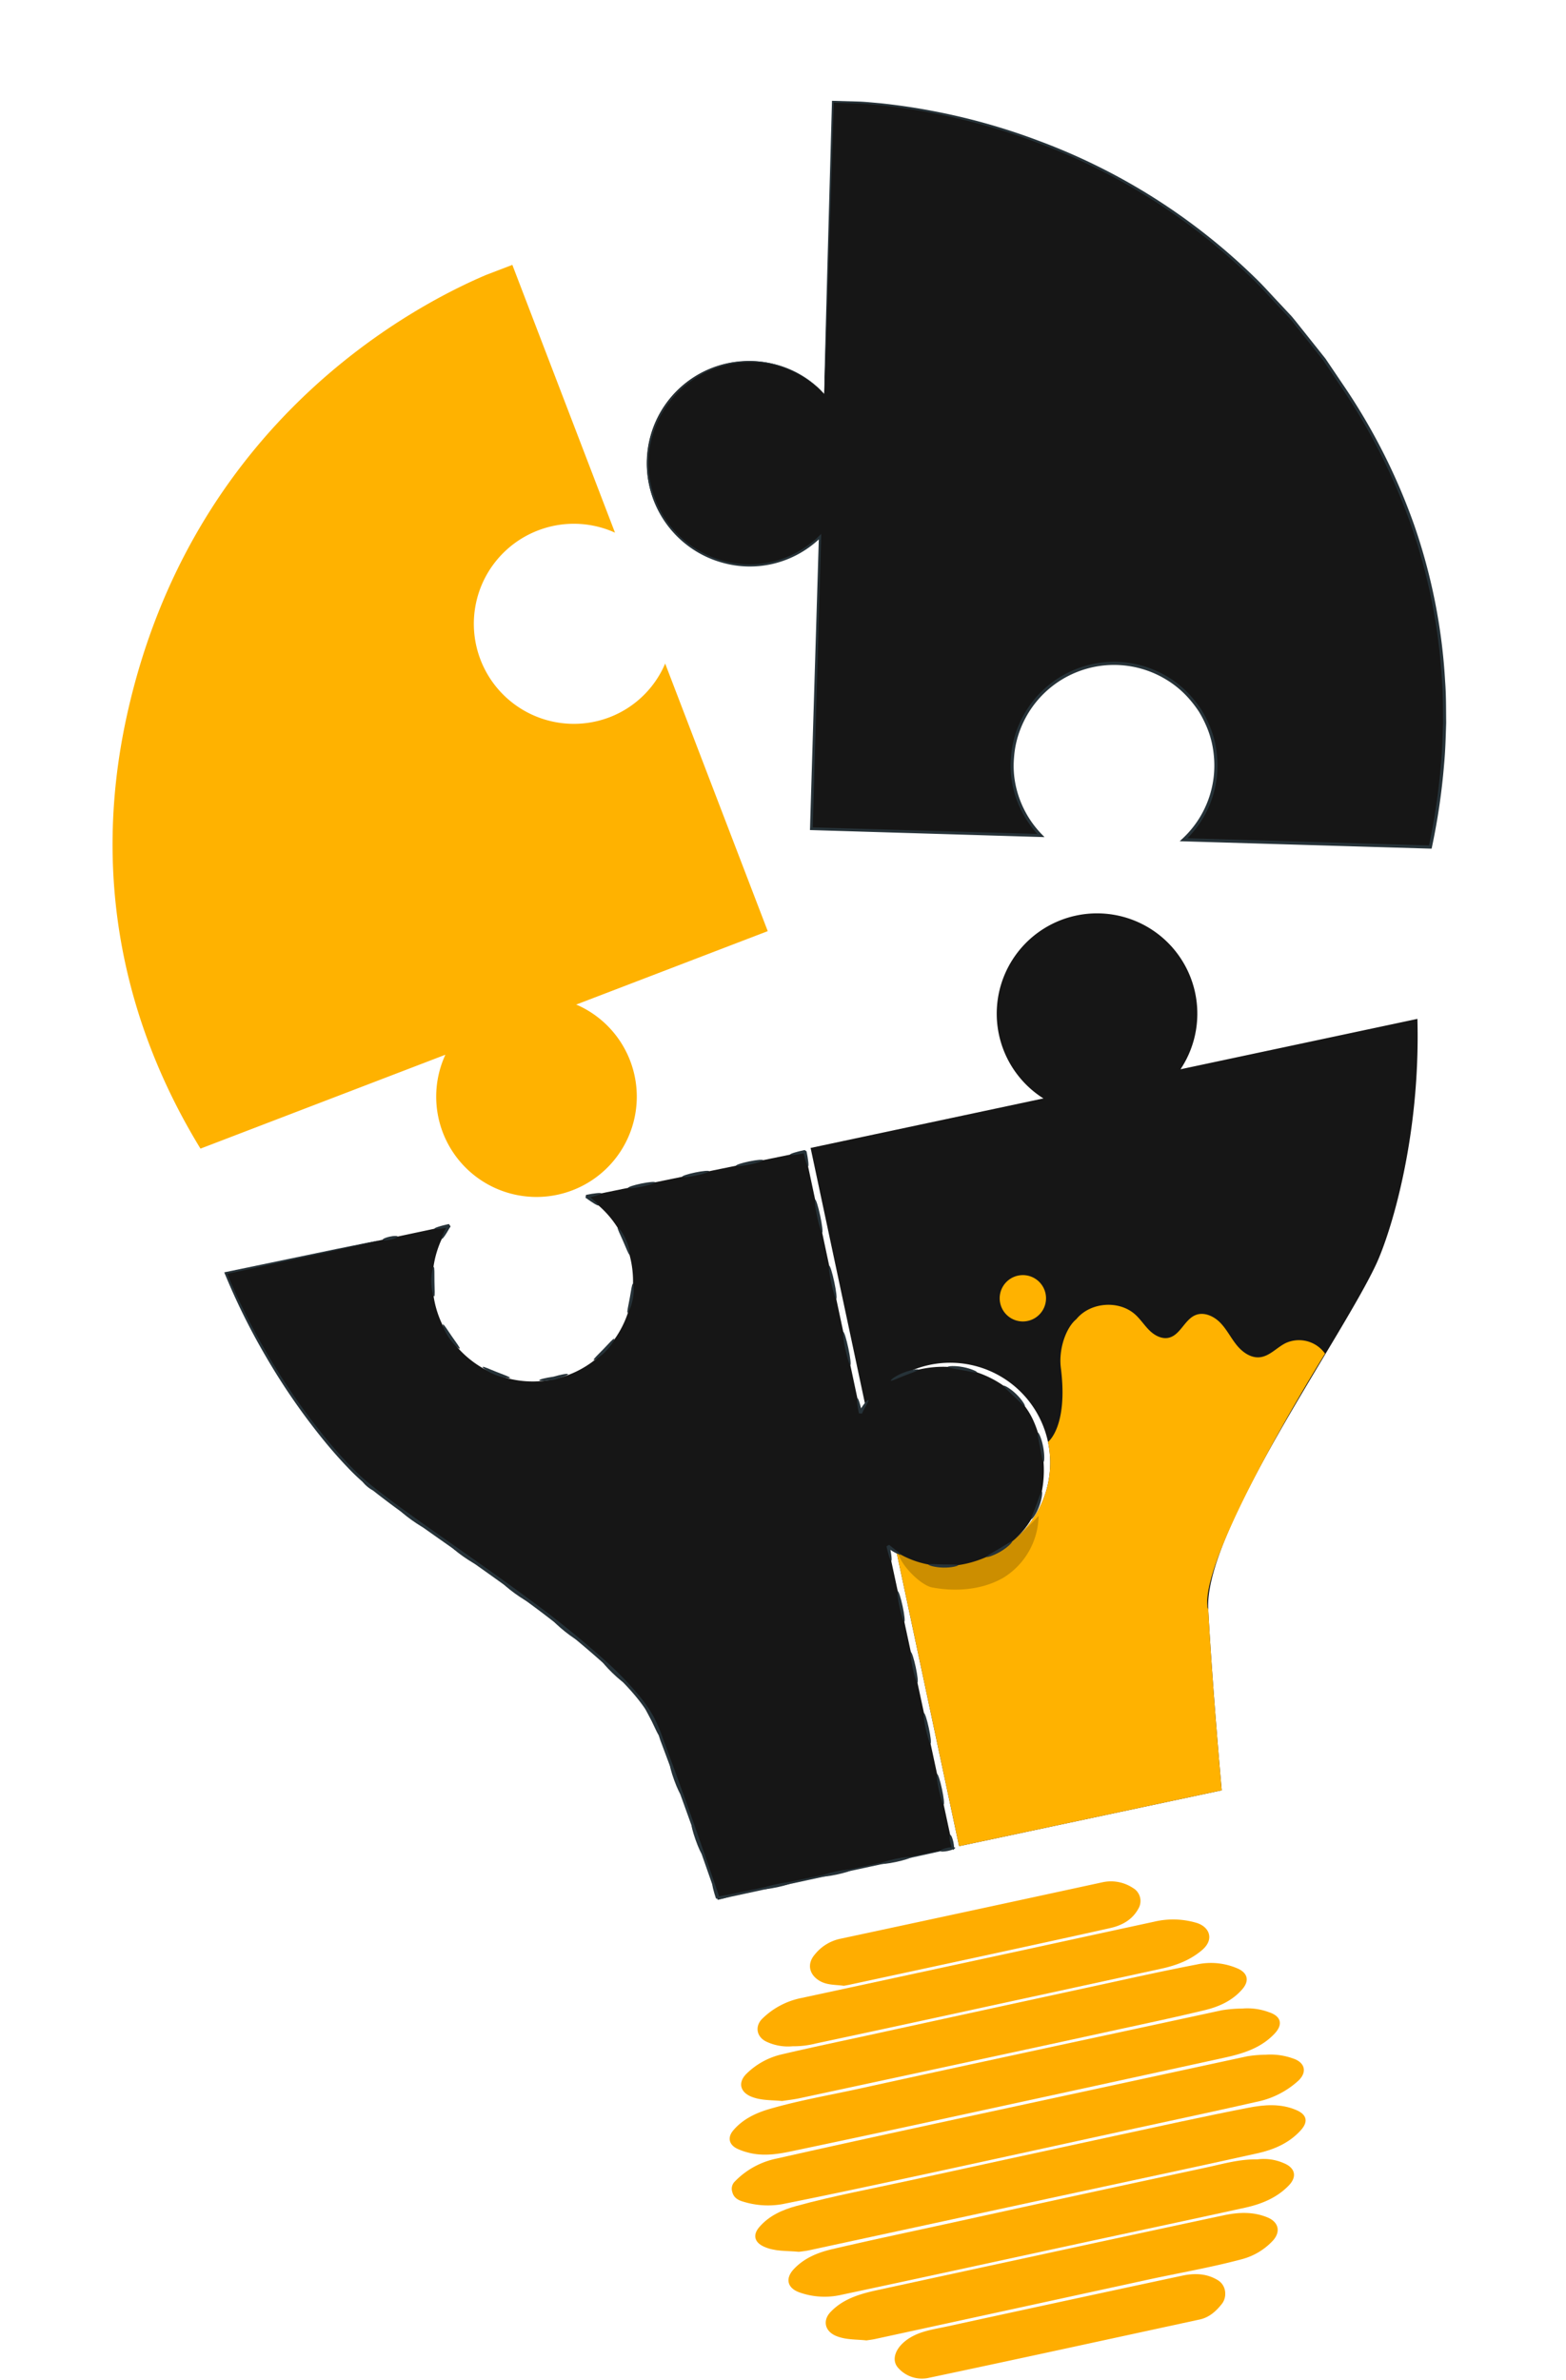 <svg xmlns="http://www.w3.org/2000/svg" width="497.125" height="755.473" viewBox="0 0 497.125 755.473">
  <g id="footer-bulb" transform="matrix(0.978, -0.208, 0.208, 0.978, -285.87, 38.627)">
    <g id="Chatacrer_4" data-name="Chatacrer 4" transform="translate(457.264 107.937)">
      <g id="Group_1059" data-name="Group 1059">
        <g id="Group_1058" data-name="Group 1058">
          <path id="Path_1474" data-name="Path 1474" d="M423.068,197.587a32.457,32.457,0,1,0-10.714,45.005l.4-.275L390.782,332.43,461.606,349.7l-.275-.4a32.031,32.031,0,0,1-3.81-24.259,32.364,32.364,0,1,1,48.816,34.973l-.688.425L581.784,379c16.468-36.676,26-85.974,5.808-142.242C555,145.949,479.961,117.514,454.287,110.27l-8.812-2.15-21.982,90.155Z" transform="translate(-363.124 -107.766)" fill="#161616"/>
          <g id="Group_1057" data-name="Group 1057">
            <path id="Path_1475" data-name="Path 1475" d="M423.2,197.758s.085.11.443.677l-.039.006c.769-3.579,8.605-36.106,21.719-90.219l.07-.284.284.07,7.258,1.759c2.467.568,4.924,1.406,7.437,2.158,4.986,1.643,10.092,3.49,15.242,5.665a200.088,200.088,0,0,1,31.422,16.468,195.8,195.8,0,0,1,58.107,56.829c2.069,3.047,3.87,6.306,5.842,9.492q1.45,2.407,2.915,4.833c.893,1.663,1.707,3.377,2.569,5.075l5.141,10.3,4.383,10.836a193.165,193.165,0,0,1,12.182,46.728,182.954,182.954,0,0,1-.739,50.672c-.572,4.292-1.535,8.537-2.393,12.822-1.048,4.244-2.063,8.516-3.381,12.727a208.059,208.059,0,0,1-9.287,25.005l-.17.379-.406-.1c-16.969-4.135-34.935-8.514-53.135-12.953q-11.568-2.819-23-5.609l-1.189-.29,1.044-.626a31.664,31.664,0,0,0,15.244-24.04,30.1,30.1,0,0,0-.479-9.668,35.306,35.306,0,0,0-1.3-4.657,36.149,36.149,0,0,0-2.044-4.363,30.712,30.712,0,0,0-5.827-7.578,31.861,31.861,0,0,0-48.806,5.767,30.385,30.385,0,0,0-3.758,8.245,29.5,29.5,0,0,0-1.318,8.883,31.779,31.779,0,0,0,4.9,16.835l.632,1-1.131-.276q-37.154-9.077-70.817-17.3l-.422-.1.1-.423c8.06-32.947,15.433-63.083,22.042-90.1l.559.385a32.542,32.542,0,0,1-16.439,5.021,32.1,32.1,0,0,1-15.878-3.725,32.609,32.609,0,0,1-11.08-48.383,33.266,33.266,0,0,1,17.925-12.072,35.694,35.694,0,0,1,9.266-1.023,36.751,36.751,0,0,1,8.081,1.3,32.389,32.389,0,0,1,11.3,5.935,31.833,31.833,0,0,1,5.438,5.686,19.955,19.955,0,0,1,1.494,2.229s-.141-.18-.4-.547-.638-.918-1.179-1.618A32.963,32.963,0,0,0,416.134,190a32.437,32.437,0,0,0-11.256-5.8,36.5,36.5,0,0,0-8.006-1.241,35.293,35.293,0,0,0-9.152,1.056,32.865,32.865,0,0,0-17.634,11.975A32.057,32.057,0,0,0,381.075,243.5a31.483,31.483,0,0,0,15.555,3.615,31.9,31.9,0,0,0,16.046-4.93l.769-.487-.211.872c-6.567,27.022-13.893,57.169-21.9,90.13l-.319-.526q33.625,8.184,70.832,17.235l-.5.723a32.7,32.7,0,0,1-5.077-17.369,30.528,30.528,0,0,1,1.353-9.154,31.342,31.342,0,0,1,3.867-8.5,32.841,32.841,0,0,1,50.3-5.962,31.683,31.683,0,0,1,6.011,7.813,36.843,36.843,0,0,1,2.109,4.5,36.446,36.446,0,0,1,1.34,4.8,31.1,31.1,0,0,1,.5,9.972,32.669,32.669,0,0,1-15.71,24.794l-.145-.916,23,5.608,53.135,12.959-.576.28a207.26,207.26,0,0,0,9.251-24.88c1.315-4.189,2.324-8.441,3.368-12.661.856-4.261,1.817-8.485,2.388-12.754a182.142,182.142,0,0,0,.762-50.4,192.347,192.347,0,0,0-12.087-46.517l-4.354-10.8q-2.575-5.174-5.108-10.264c-.858-1.692-1.667-3.4-2.554-5.057q-1.456-2.419-2.9-4.814c-1.96-3.174-3.749-6.422-5.8-9.458a195.3,195.3,0,0,0-57.788-56.688A199.914,199.914,0,0,0,475.352,118.2c-5.129-2.181-10.214-4.033-15.176-5.682-2.5-.756-4.932-1.593-7.4-2.169l-7.244-1.777.354-.215c-13.264,54.076-21.28,86.559-22.246,90.09l-.012.048-.025-.043C423.258,197.883,423.2,197.758,423.2,197.758Z" transform="translate(-363.252 -107.937)" fill="#263238"/>
          </g>
        </g>
      </g>
    </g>
    <g id="Character_3" data-name="Character 3" transform="translate(463.103 377.126)">
      <g id="Group_1063" data-name="Group 1063">
        <g id="Group_1061" data-name="Group 1061">
          <path id="Path_1476" data-name="Path 1476" d="M486.608,301.605l.557-.565a31.843,31.843,0,1,0-45.388.247l.356.317h-75.6v84.846l.317-.356a31.428,31.428,0,0,1,22.239-9.27A31.752,31.752,0,1,1,367.1,431.484l-.565-.557v97.285h85.249s3.886-32.46,7.77-57.129,59.056-75,74.9-95.98c6.38-8.45,22.134-36.141,29.042-73.5Z" transform="translate(-366.028 -247.062)" fill="#161616"/>
          <path id="Path_1477" data-name="Path 1477" d="M512.7,340.371a10.139,10.139,0,0,0-11.493-5.879c-3.074.773-5.869,3.037-9.021,2.693-2.884-.315-5.083-2.77-6.391-5.361s-2.026-5.469-3.563-7.928-4.271-4.528-7.132-4.054c-3.745.619-6.08,5.208-9.875,5.278-2.237.041-4.184-1.587-5.438-3.437s-2.045-3.99-3.329-5.823c-4.058-5.792-13.235-7.029-18.726-2.6-3.619,1.837-7.5,7.93-8.015,14.123-1.566,18.753-8.88,22.127-8.88,22.127A31.752,31.752,0,0,1,367.1,372.412l-.565-.557V469.14h85.249s3.884-32.46,7.77-57.129l-.135-.63c.05-.22.1-.47.135-.762C461.958,393.063,512.7,340.371,512.7,340.371Z" transform="translate(-366.028 -187.99)" fill="#ffb200"/>
          <path id="Path_1479" data-name="Path 1479" d="M406.4,310.333a7.355,7.355,0,1,1-7.354-7.354A7.356,7.356,0,0,1,406.4,310.333Z" transform="translate(-342.554 -195.094)" fill="#ffb200"/>
        </g>
        <g id="Group_1062" data-name="Group 1062" transform="translate(0.965 183.61)" opacity="0.2">
          <path id="Path_1480" data-name="Path 1480" d="M391.8,351.275c-7.507.624-15.82-2.415-19.24-9.127l-5.786,2.544c-.021,3.822,4.806,11.463,8.338,12.92,7.1,2.929,15.186,4,22.517,1.709a23.511,23.511,0,0,0,15.192-16.957C406.137,347.2,399.3,350.651,391.8,351.275Z" transform="translate(-366.771 -342.148)"/>
        </g>
      </g>
    </g>
    <g id="Character_2" data-name="Character 2" transform="translate(262.52 137.408)">
      <g id="Group_1067" data-name="Group 1067">
        <g id="Group_1066" data-name="Group 1066">
          <g id="Group_1065" data-name="Group 1065">
            <path id="Path_1481" data-name="Path 1481" d="M419.529,207.522a31.644,31.644,0,0,1,23.1,5.311l.646.462-14.194-89.927h0l-8.785,1.386c-25.686,5-101.359,26.728-140.583,112.881-24.3,53.38-18.969,102.352-5.839,139.545l9.361-1.477,72.885-11.5-.464.646a31.843,31.843,0,1,0,44.794-7.321l-.4-.257,2.02-.319,62.326-9.837-14.187-89.887-.259.4a31.423,31.423,0,0,1-20.52,12.622,31.752,31.752,0,1,1-9.9-62.728Z" transform="translate(-262.302 -123.006)" fill="#ffb200"/>
          </g>
        </g>
      </g>
    </g>
    <g id="Character_1" data-name="Character 1" transform="translate(273.31 431.325)">
      <g id="Group_1116" data-name="Group 1116">
        <path id="Path_1483" data-name="Path 1483" d="M456.982,502.118h-77.09s-3.886-32.46-7.772-57.127-59.056-75-74.9-95.982c-6.378-8.449-22.134-36.139-29.042-73.5h72.806l-.559.566a31.842,31.842,0,1,0,45.388-.249l-.356-.317,70.865.516v84.846s6.612-10.076,22.556-9.626,28.006,11.758,30.575,23.194.416,33.055-21.071,38.863-32.3-9.334-32.3-9.334l.238,98.664" transform="translate(-268.027 -274.929)" fill="#161616"/>
        <g id="Group_1099" data-name="Group 1099" transform="translate(51.366)">
          <g id="Group_1068" data-name="Group 1068" transform="translate(136.423 222.872)">
            <path id="Path_1484" data-name="Path 1484" d="M365.732,390.491c.278,0,.507,1.081.51,2.415s-.22,2.419-.5,2.419-.5-1.081-.508-2.415S365.453,390.491,365.732,390.491Z" transform="translate(-365.235 -390.491)" fill="#263238"/>
          </g>
          <g id="Group_1069" data-name="Group 1069" transform="translate(136.38 203.095)">
            <path id="Path_1485" data-name="Path 1485" d="M365.706,380.261c.276,0,.508,2.214.514,4.943s-.213,4.945-.491,4.945-.508-2.212-.516-4.943S365.428,380.263,365.706,380.261Z" transform="translate(-365.213 -380.261)" fill="#263238"/>
          </g>
          <g id="Group_1070" data-name="Group 1070" transform="translate(136.334 183.317)">
            <path id="Path_1486" data-name="Path 1486" d="M365.68,370.031c.278,0,.508,2.214.514,4.943s-.213,4.945-.491,4.945-.508-2.212-.514-4.943S365.4,370.033,365.68,370.031Z" transform="translate(-365.189 -370.031)" fill="#263238"/>
          </g>
          <g id="Group_1071" data-name="Group 1071" transform="translate(136.285 163.542)">
            <path id="Path_1487" data-name="Path 1487" d="M365.655,359.8c.278,0,.508,2.212.516,4.941s-.215,4.945-.493,4.945-.508-2.212-.514-4.941S365.377,359.8,365.655,359.8Z" transform="translate(-365.164 -359.802)" fill="#263238"/>
          </g>
          <g id="Group_1072" data-name="Group 1072" transform="translate(136.237 143.764)">
            <path id="Path_1488" data-name="Path 1488" d="M365.63,349.572c.278,0,.51,2.212.516,4.943s-.213,4.943-.491,4.945-.508-2.214-.516-4.943S365.354,349.572,365.63,349.572Z" transform="translate(-365.139 -349.572)" fill="#263238"/>
          </g>
          <g id="Group_1073" data-name="Group 1073" transform="translate(136.191 128.723)">
            <path id="Path_1489" data-name="Path 1489" d="M368.953,345.6c-.089.1-.588-.151-1.291-.7a13.346,13.346,0,0,1-1.172-1.036q-.316-.31-.638-.673l-.321-.373-.16-.2-.079-.1-.041-.054-.019-.027-.012-.015-.006-.008,0,0,0,0c.406-.132-.913.292.911-.294.008,2.668-.213,4.833-.491,4.833s-.508-2.161-.514-4.831l.913-.294,0,0,0,0,0,0,.008.012.017.023.035.046.072.093.145.186.292.363.568.682.984,1.152C368.715,345.046,369.045,345.489,368.953,345.6Z" transform="translate(-365.115 -341.792)" fill="#263238"/>
          </g>
          <g id="Group_1074" data-name="Group 1074" transform="translate(148.02 137.41)">
            <path id="Path_1490" data-name="Path 1490" d="M380.392,348.5c-.008.267-2.185.394-4.779-.218s-4.489-1.69-4.375-1.933c.114-.263,2.111.377,4.605.953S380.408,348.21,380.392,348.5Z" transform="translate(-371.233 -346.286)" fill="#263238"/>
          </g>
          <g id="Group_1075" data-name="Group 1075" transform="translate(166.561 135.839)">
            <path id="Path_1491" data-name="Path 1491" d="M389.73,345.519c.137.236-1.661,1.471-4.184,2.32s-4.682.982-4.721.75c-.064-.313,1.966-.88,4.4-1.705S389.6,345.27,389.73,345.519Z" transform="translate(-380.824 -345.473)" fill="#263238"/>
          </g>
          <g id="Group_1076" data-name="Group 1076" transform="translate(182.931 122.29)">
            <path id="Path_1492" data-name="Path 1492" d="M394.4,338.469c.247.1-.346,2.194-1.788,4.439s-3.113,3.656-3.3,3.464c-.207-.2,1.081-1.848,2.451-4.008C393.151,340.215,394.133,338.359,394.4,338.469Z" transform="translate(-389.292 -338.465)" fill="#263238"/>
          </g>
          <g id="Group_1077" data-name="Group 1077" transform="translate(190.351 103.791)">
            <path id="Path_1493" data-name="Path 1493" d="M393.515,328.9c.269-.035.739,2.078.679,4.727s-.607,4.74-.876,4.694-.178-2.142-.131-4.715S393.233,328.927,393.515,328.9Z" transform="translate(-393.129 -328.896)" fill="#263238"/>
          </g>
          <g id="Group_1078" data-name="Group 1078" transform="translate(183.115 86.896)">
            <path id="Path_1494" data-name="Path 1494" d="M389.408,320.174c.189-.189,1.868,1.195,3.366,3.4s2.163,4.282,1.914,4.383-1.293-1.707-2.745-3.816S389.2,320.374,389.408,320.174Z" transform="translate(-389.387 -320.157)" fill="#263238"/>
          </g>
          <g id="Group_1079" data-name="Group 1079" transform="translate(167.108 77.306)">
            <path id="Path_1495" data-name="Path 1495" d="M381.109,315.29c.058-.263,2.212.014,4.663,1.04s4.166,2.353,4.021,2.579c-.149.245-2.04-.669-4.41-1.649S381.041,315.568,381.109,315.29Z" transform="translate(-381.107 -315.197)" fill="#263238"/>
          </g>
          <g id="Group_1080" data-name="Group 1080" transform="translate(148.473 76)">
            <path id="Path_1496" data-name="Path 1496" d="M371.472,316.4c-.1-.251,1.866-1.21,4.5-1.638s4.787-.2,4.783.07c0,.29-2.09.5-4.619.924C373.6,316.164,371.568,316.669,371.472,316.4Z" transform="translate(-371.468 -314.521)" fill="#263238"/>
          </g>
          <g id="Group_1081" data-name="Group 1081" transform="translate(136.426 81.112)">
            <path id="Path_1497" data-name="Path 1497" d="M365.742,317.165c.278,0,.5,2.165.5,4.833-1.846-.551-.512-.153-.924-.278l0,0,0,0,.006-.008.01-.015.019-.029.039-.056.077-.106.157-.2.315-.385c.213-.245.423-.476.634-.684a12.089,12.089,0,0,1,1.175-1.04c.711-.541,1.216-.785,1.3-.68s-.249.543-.814,1.2l-.98,1.148c-.2.244-.381.468-.557.684l-.282.367-.137.189-.068.095-.033.046-.016.021-.008.012,0,0,0,0,0,0-.924-.276C365.239,319.33,365.465,317.165,365.742,317.165Z" transform="translate(-365.237 -317.165)" fill="#263238"/>
          </g>
          <g id="Group_1082" data-name="Group 1082" transform="translate(136.429 59.633)">
            <path id="Path_1498" data-name="Path 1498" d="M365.741,306.055c.278,0,.5,2.405.5,5.369s-.226,5.371-.5,5.371-.5-2.4-.5-5.371S365.464,306.055,365.741,306.055Z" transform="translate(-365.238 -306.055)" fill="#263238"/>
          </g>
          <g id="Group_1083" data-name="Group 1083" transform="translate(136.429 38.152)">
            <path id="Path_1499" data-name="Path 1499" d="M365.741,294.944c.278,0,.5,2.4.5,5.371s-.226,5.369-.5,5.369-.5-2.4-.5-5.369S365.464,294.944,365.741,294.944Z" transform="translate(-365.238 -294.944)" fill="#263238"/>
          </g>
          <g id="Group_1084" data-name="Group 1084" transform="translate(136.429 16.673)">
            <path id="Path_1500" data-name="Path 1500" d="M365.741,283.834c.278,0,.5,2.4.5,5.369s-.226,5.371-.5,5.371-.5-2.4-.5-5.371S365.462,283.834,365.741,283.834Z" transform="translate(-365.238 -283.834)" fill="#263238"/>
          </g>
          <g id="Group_1085" data-name="Group 1085" transform="translate(132.098 0.595)">
            <path id="Path_1501" data-name="Path 1501" d="M363,275.986c0-.278,2.169-.487,4.837-.468,1,1.005.276.28.5.5v.124l0,.124,0,.245-.008.479c-.008.288-.017.584-.029.909-.025.578-.062,1.1-.108,1.535-.091.874-.216,1.415-.356,1.415s-.265-.541-.356-1.415c-.044-.437-.081-.957-.108-1.535l-.029-.909-.008-.479,0-.245v-.247l.5.5C365.159,276.506,363,276.265,363,275.986Z" transform="translate(-362.998 -275.517)" fill="#263238"/>
          </g>
          <g id="Group_1086" data-name="Group 1086" transform="translate(114.613 0.463)">
            <path id="Path_1502" data-name="Path 1502" d="M353.954,275.922c0-.278,1.96-.489,4.375-.472s4.369.257,4.367.536-1.96.489-4.375.472S353.952,276.2,353.954,275.922Z" transform="translate(-353.954 -275.449)" fill="#263238"/>
          </g>
          <g id="Group_1087" data-name="Group 1087" transform="translate(97.129 0.336)">
            <path id="Path_1503" data-name="Path 1503" d="M344.91,275.856c0-.276,1.96-.489,4.375-.472s4.369.257,4.367.536-1.96.489-4.375.472S344.908,276.135,344.91,275.856Z" transform="translate(-344.91 -275.383)" fill="#263238"/>
          </g>
          <g id="Group_1088" data-name="Group 1088" transform="translate(79.642 0.21)">
            <path id="Path_1504" data-name="Path 1504" d="M335.865,275.791c0-.278,1.962-.491,4.375-.472s4.371.257,4.369.534-1.962.489-4.375.472S335.863,276.068,335.865,275.791Z" transform="translate(-335.865 -275.318)" fill="#263238"/>
          </g>
          <g id="Group_1089" data-name="Group 1089" transform="translate(65.657 0.013)">
            <path id="Path_1505" data-name="Path 1505" d="M332.254,279.392c-.112.083-.566-.247-1.2-.839-.319-.3-.682-.659-1.073-1.071l-.6-.652-.315-.35-.176-.159-.091-.079-.044-.041-.023-.019-.012-.01,0-.006,0,0,0,0c-.3.785.412-1.071.34-.88,2.668.019,4.829.261,4.827.539s-2.165.487-4.835.468c-.075.191.64-1.665.338-.88l0,0,0,0,.008.006.012.012.023.021.048.043.095.085.186.172.317.373c.184.228.375.462.584.717.369.462.688.885.943,1.249C332.109,278.821,332.364,279.306,332.254,279.392Z" transform="translate(-328.631 -275.216)" fill="#263238"/>
          </g>
          <g id="Group_1090" data-name="Group 1090" transform="translate(73.703 12.354)">
            <path id="Path_1506" data-name="Path 1506" d="M334.74,290.735c-.286.012-.568-2.049-1.086-4.536-.5-2.488-1.059-4.491-.791-4.6.247-.1,1.253,1.808,1.777,4.392S335.009,290.733,334.74,290.735Z" transform="translate(-332.793 -281.6)" fill="#263238"/>
          </g>
          <g id="Group_1091" data-name="Group 1091" transform="translate(71.175 30.777)">
            <path id="Path_1507" data-name="Path 1507" d="M331.525,299.759c-.244-.153.669-2.022,1.632-4.373s1.641-4.319,1.922-4.255c.263.054.019,2.2-.992,4.638S331.751,299.9,331.525,299.759Z" transform="translate(-331.485 -291.129)" fill="#263238"/>
          </g>
          <g id="Group_1092" data-name="Group 1092" transform="translate(57.564 46.601)">
            <path id="Path_1508" data-name="Path 1508" d="M324.451,304.538c-.118-.261,1.676-1.311,3.78-2.732s3.764-2.678,3.959-2.469c.19.193-1.2,1.837-3.4,3.3S324.557,304.785,324.451,304.538Z" transform="translate(-324.445 -299.314)" fill="#263238"/>
          </g>
          <g id="Group_1093" data-name="Group 1093" transform="translate(39.318 54.279)">
            <path id="Path_1509" data-name="Path 1509" d="M315.008,303.565c.046-.278,2.136-.346,4.665-.174,2.531-.189,4.621-.114,4.669.16s-2.042.655-4.667.847C317.05,304.224,314.96,303.835,315.008,303.565Z" transform="translate(-315.008 -303.286)" fill="#263238"/>
          </g>
          <g id="Group_1094" data-name="Group 1094" transform="translate(22.614 46.655)">
            <path id="Path_1510" data-name="Path 1510" d="M306.384,299.365c.2-.209,1.85,1.054,3.965,2.459s3.909,2.463,3.789,2.724c-.1.247-2.158-.418-4.348-1.887S306.2,299.558,306.384,299.365Z" transform="translate(-306.367 -299.342)" fill="#263238"/>
          </g>
          <g id="Group_1095" data-name="Group 1095" transform="translate(13.036 30.86)">
            <path id="Path_1511" data-name="Path 1511" d="M301.51,291.174c.28-.064.953,1.9,1.933,4.247s1.885,4.215,1.641,4.367c-.224.147-1.566-1.543-2.571-3.983S301.247,291.23,301.51,291.174Z" transform="translate(-301.413 -291.172)" fill="#263238"/>
          </g>
          <g id="Group_1096" data-name="Group 1096" transform="translate(11.966 12.422)">
            <path id="Path_1512" data-name="Path 1512" d="M302.933,281.639c.271.1-.265,2.111-.752,4.607s-.775,4.555-1.063,4.547c-.269,0-.443-2.156.075-4.742S302.686,281.538,302.933,281.639Z" transform="translate(-300.859 -281.635)" fill="#263238"/>
          </g>
          <g id="Group_1097" data-name="Group 1097" transform="translate(16.76)">
            <path id="Path_1513" data-name="Path 1513" d="M303.339,275.792c0-.276,2.163-.5,4.831-.5.16.383-.356-.856.359.856l0,0,0,0-.006,0-.012.012-.021.023-.044.043-.087.089-.172.172a4.557,4.557,0,0,0-.329.342l-.6.663c-.387.418-.746.785-1.061,1.086-.628.6-1.077.938-1.189.855s.137-.572.638-1.307c.251-.365.565-.793.924-1.258.2-.257.392-.493.574-.723a3.758,3.758,0,0,1,.325-.358l.172-.178.087-.089.043-.044.023-.023.01-.01.006-.006,0,0v0c.717,1.713.2.476.358.858C305.5,276.3,303.339,276.07,303.339,275.792Z" transform="translate(-303.339 -275.21)" fill="#263238"/>
          </g>
          <g id="Group_1098" data-name="Group 1098" transform="translate(0 0.08)">
            <path id="Path_1514" data-name="Path 1514" d="M294.67,275.754c0-.276,1.083-.5,2.417-.5s2.417.226,2.417.5-1.081.5-2.417.5S294.67,276.032,294.67,275.754Z" transform="translate(-294.67 -275.251)" fill="#263238"/>
          </g>
        </g>
        <g id="Group_1100" data-name="Group 1100" transform="translate(0 0.246)">
          <path id="Path_1515" data-name="Path 1515" d="M457.3,502.281s-.47.041-1.384.06l-4.048.058c-3.6.027-8.818.064-15.482.11-13.436.041-32.7.1-56.176.174h-.354l-.046-.365c-1.968-15.824-4.288-33.779-7.225-53.108-.737-9.842-6.4-18.654-12.313-27.124A311.08,311.08,0,0,0,340.058,397.2c-9.494-10.739-19.128-20.868-28.226-30.772-4.541-4.961-8.978-9.844-13.034-14.871a70.278,70.278,0,0,1-5.485-7.855c-1.659-2.678-3.171-5.39-4.609-8.091a205.124,205.124,0,0,1-13.332-31.669,209.793,209.793,0,0,1-7.2-28.207l-.072-.4.4,0c15.47.066,27.836.118,36.379.153l9.752.089,2.519.046c.566.015.855.046.855.046s-.288.033-.855.048l-2.519.046c-2.264.019-5.535.05-9.752.089l-36.379.151.329-.394a212.514,212.514,0,0,0,7.308,28.075,206.166,206.166,0,0,0,13.375,31.493c1.435,2.681,2.944,5.376,4.6,8.027a69.476,69.476,0,0,0,5.435,7.753c4.033,4.982,8.47,9.852,13.011,14.8,9.1,9.885,18.747,20.013,28.257,30.77a309.623,309.623,0,0,1,20.272,24.976,106.309,106.309,0,0,1,8.157,13.179,45.029,45.029,0,0,1,2.871,7.049,50.975,50.975,0,0,1,1.417,7.327c2.908,19.366,5.172,37.293,7.084,53.179l-.4-.365c23.478.073,42.739.133,56.176.174l15.482.108q2.616.038,4.048.06C456.833,502.24,457.3,502.281,457.3,502.281Z" transform="translate(-268.101 -275.337)" fill="#263238"/>
        </g>
        <g id="Group_1115" data-name="Group 1115" transform="translate(29.141 74.056)">
          <g id="Group_1101" data-name="Group 1101" transform="translate(154.98 152.629)">
            <path id="Path_1516" data-name="Path 1516" d="M363.338,392.968c0-.278,1.081-.5,2.417-.5s2.417.226,2.417.5-1.083.5-2.417.5S363.338,393.246,363.338,392.968Z" transform="translate(-363.338 -392.463)" fill="#263238"/>
          </g>
          <g id="Group_1102" data-name="Group 1102" transform="translate(135.714 152.629)">
            <path id="Path_1517" data-name="Path 1517" d="M353.373,392.968c0-.278,2.158-.5,4.816-.5s4.818.226,4.818.5-2.158.5-4.818.5S353.373,393.246,353.373,392.968Z" transform="translate(-353.373 -392.463)" fill="#263238"/>
          </g>
          <g id="Group_1103" data-name="Group 1103" transform="translate(116.451 152.629)">
            <path id="Path_1518" data-name="Path 1518" d="M343.409,392.968c0-.278,2.158-.5,4.816-.5s4.816.226,4.816.5-2.156.5-4.816.5S343.409,393.246,343.409,392.968Z" transform="translate(-343.409 -392.463)" fill="#263238"/>
          </g>
          <g id="Group_1104" data-name="Group 1104" transform="translate(97.188 152.629)">
            <path id="Path_1519" data-name="Path 1519" d="M333.445,392.968c0-.278,2.156-.5,4.816-.5s4.816.226,4.816.5-2.156.5-4.816.5S333.445,393.246,333.445,392.968Z" transform="translate(-333.445 -392.463)" fill="#263238"/>
          </g>
          <g id="Group_1105" data-name="Group 1105" transform="translate(81.953 148.34)">
            <path id="Path_1520" data-name="Path 1520" d="M325.749,390.245c.137-.017.329.5.526,1.365.1.429.2.943.294,1.516.048.321.095.615.139.9l.066.476.031.244.016.124.008.062,0,.031,0,.016,0,.01v0l-.5-.458h0c2.668,0,4.831.226,4.831.5s-2.163.5-4.831.5h0c.071-1.011-.654-.22-.5-.458v-.012l0-.015,0-.031-.008-.062-.016-.124-.027-.242-.05-.476-.081-.9c-.044-.574-.07-1.092-.077-1.531C325.552,390.814,325.612,390.263,325.749,390.245Z" transform="translate(-325.565 -390.245)" fill="#263238"/>
          </g>
          <g id="Group_1106" data-name="Group 1106" transform="translate(79.417 128.437)">
            <path id="Path_1521" data-name="Path 1521" d="M324.423,379.95c.276-.037.789,2.161,1.146,4.909s.425,5,.149,5.038-.789-2.161-1.146-4.909S324.147,379.987,324.423,379.95Z" transform="translate(-324.253 -379.95)" fill="#263238"/>
          </g>
          <g id="Group_1107" data-name="Group 1107" transform="translate(76.681 108.555)">
            <path id="Path_1522" data-name="Path 1522" d="M323,369.666c.276-.039.812,2.154,1.2,4.9s.478,5,.2,5.038-.814-2.154-1.2-4.9S322.722,369.707,323,369.666Z" transform="translate(-322.838 -369.666)" fill="#263238"/>
          </g>
          <g id="Group_1108" data-name="Group 1108" transform="translate(72.75 88.957)">
            <path id="Path_1523" data-name="Path 1523" d="M320.861,359.533c.238-.11,1.406,1.868,2.138,4.605.692,2.77.636,5.019.414,5.061-.323.062-.731-2.194-1.388-4.806C321.325,361.768,320.593,359.647,320.861,359.533Z" transform="translate(-320.805 -359.529)" fill="#263238"/>
          </g>
          <g id="Group_1109" data-name="Group 1109" transform="translate(62.527 71.743)">
            <path id="Path_1524" data-name="Path 1524" d="M315.546,350.635c.224-.164,1.663,1.578,3.211,3.89s2.61,4.3,2.372,4.447-1.676-1.6-3.211-3.89S315.322,350.8,315.546,350.635Z" transform="translate(-315.517 -350.624)" fill="#263238"/>
          </g>
          <g id="Group_1110" data-name="Group 1110" transform="translate(50.096 55.985)">
            <path id="Path_1525" data-name="Path 1525" d="M309.11,342.488c.213-.18,1.812,1.415,3.573,3.561s3.012,4.025,2.8,4.2-1.819-1.423-3.575-3.561S308.9,342.669,309.11,342.488Z" transform="translate(-309.087 -342.474)" fill="#263238"/>
          </g>
          <g id="Group_1111" data-name="Group 1111" transform="translate(36.844 40.921)">
            <path id="Path_1526" data-name="Path 1526" d="M302.253,334.7c.2-.188,1.873,1.336,3.724,3.4s3.182,3.89,2.973,4.075-1.875-1.34-3.724-3.4S302.048,334.885,302.253,334.7Z" transform="translate(-302.232 -334.682)" fill="#263238"/>
          </g>
          <g id="Group_1112" data-name="Group 1112" transform="translate(23.237 26.164)">
            <path id="Path_1527" data-name="Path 1527" d="M295.214,327.065c.2-.189,1.9,1.3,3.781,3.337s3.248,3.832,3.045,4.021-1.9-1.305-3.783-3.337S295.011,327.254,295.214,327.065Z" transform="translate(-295.194 -327.049)" fill="#263238"/>
          </g>
          <g id="Group_1113" data-name="Group 1113" transform="translate(9.641 11.394)">
            <path id="Path_1528" data-name="Path 1528" d="M288.182,319.425c.207-.187,1.889,1.322,3.756,3.368s3.215,3.857,3.01,4.046-1.885-1.32-3.754-3.37S287.975,319.608,288.182,319.425Z" transform="translate(-288.161 -319.409)" fill="#263238"/>
          </g>
          <g id="Group_1114" data-name="Group 1114">
            <path id="Path_1529" data-name="Path 1529" d="M283.228,313.54c.222-.166,1.071.539,1.9,1.578s1.32,2.022,1.108,2.2-1.063-.526-1.9-1.576S283.005,313.706,283.228,313.54Z" transform="translate(-283.174 -313.515)" fill="#263238"/>
          </g>
        </g>
      </g>
    </g>
    <path id="Path_1530" data-name="Path 1530" d="M15.824,42.124c14.915-2.443,29.8-5.1,44.674-7.769,21.06-3.78,42.1-7.648,63.155-11.474,14.568-2.647,29.153-5.205,43.7-7.975a27.835,27.835,0,0,0,13.57-6.272c2.99-2.663,2.257-5.757-1.5-7.109A21.24,21.24,0,0,0,170.9.045a40.851,40.851,0,0,0-5.934.292Q118.726,8.666,72.485,16.965c-19.3,3.484-38.6,6.96-57.867,10.62A25.562,25.562,0,0,0,1.087,34.362a3.214,3.214,0,0,0-.98,3.311C.518,39.7,2.069,40.454,3.67,40.959A26.351,26.351,0,0,0,15.824,42.124Z" transform="matrix(0.985, 0.174, -0.174, 0.985, 376.789, 713.51)" fill="#ffad00"/>
    <path id="Path_1531" data-name="Path 1531" d="M173.1,1.869C168.161-.493,162.876-.236,157.779.578,143.46,2.865,129.2,5.5,114.927,8.066Q82.177,13.951,49.445,19.931c-12.053,2.206-24.188,3.995-36.118,6.832-4.467,1.063-8.745,2.77-11.977,6.306-2.179,2.384-1.678,4.716,1.191,6.177,3.524,1.794,7.382,1.546,11.135,2.066,1.082-.119,2.171-.173,3.234-.365q40.3-7.245,80.6-14.515c20.913-3.763,41.844-7.43,62.734-11.318,5.2-.969,10.162-2.873,13.994-6.844C176.743,5.674,176.339,3.421,173.1,1.869Z" transform="matrix(0.985, 0.174, -0.174, 0.985, 380.797, 730.576)" fill="#ffad00"/>
    <path id="Path_1532" data-name="Path 1532" d="M1.228,33.106c-1.929,2.122-1.558,4.4.921,5.784A17.9,17.9,0,0,0,5.366,40.2c4.577,1.477,9.239,1.021,13.822.224Q46.914,35.6,74.6,30.562,116.379,23.03,158.139,15.4c5.811-1.071,11.524-2.664,15.911-7.055,2.826-2.83,2.206-5.449-1.616-6.835a19.517,19.517,0,0,0-8.379-1.44,42.549,42.549,0,0,0-6.539.316q-26.095,4.705-52.2,9.357c-21.06,3.788-42.124,7.554-63.167,11.429-9.682,1.783-19.463,3.093-29.015,5.5C8.7,27.784,4.433,29.582,1.228,33.106Z" transform="matrix(0.985, 0.174, -0.174, 0.985, 379.261, 698.788)" fill="#ffad00"/>
    <path id="Path_1533" data-name="Path 1533" d="M3.224,37.382c3.07,1.316,6.366,1.225,9.586,1.656,1.851-.221,3.713-.35,5.54-.676q35.491-6.329,70.973-12.709,13.275-2.383,26.548-4.8c10.676-1.953,21.376-3.795,32.006-5.974,4.557-.934,8.908-2.684,12.211-6.294,2.216-2.421,1.91-4.86-1.03-6.417A21.148,21.148,0,0,0,145.71.332c-11.1,1.725-22.153,3.82-33.213,5.818Q77.021,12.556,41.553,19.016c-9.533,1.732-19.086,3.379-28.587,5.277A23.41,23.41,0,0,0,1.9,29.923C-1.106,32.619-.457,35.8,3.224,37.382Z" transform="matrix(0.985, 0.174, -0.174, 0.985, 385.991, 685.032)" fill="#ffad00"/>
    <path id="Path_1534" data-name="Path 1534" d="M158.442,1.6A15.778,15.778,0,0,0,150.1.093c-5.752-.3-11.048,1.08-16.372,2.029q-40.64,7.243-81.243,14.7c-12.737,2.315-25.489,4.558-38.192,7.047-4.568.9-8.983,2.475-12.442,5.894-2.887,2.854-2.365,5.894,1.4,7.441a23.788,23.788,0,0,0,13.27,1.288c25.194-4.435,50.359-9.036,75.537-13.568,17.853-3.213,35.718-6.362,53.561-9.634,5.237-.96,10.2-2.758,14.135-6.564C162.538,6.038,162,3.2,158.442,1.6Z" transform="matrix(0.985, 0.174, -0.174, 0.985, 387.745, 749.019)" fill="#ffad00"/>
    <path id="Path_1535" data-name="Path 1535" d="M1.561,27C-.93,29.35-.352,32.734,2.668,34.276a15.968,15.968,0,0,0,8.306,1.749,28.324,28.324,0,0,0,7.418-.633q27.827-4.925,55.629-9.99,27.352-4.94,54.7-9.913c4.77-.869,9.255-2.362,13.16-5.462,4.1-3.255,2.605-7.272-1.418-8.675A26.04,26.04,0,0,0,126.972.505Q106.829,4.133,86.691,7.8q-36.169,6.511-72.342,13A24.545,24.545,0,0,0,1.561,27Z" transform="matrix(0.985, 0.174, -0.174, 0.985, 394.199, 672.021)" fill="#ffad00"/>
    <path id="Path_1536" data-name="Path 1536" d="M141.324,1.706c-4.465-2.05-9.2-2-13.9-1.164Q95.82,6.151,64.237,11.871q-23.808,4.282-47.61,8.594c-5.456.993-10.8,2.351-14.948,6.381-2.745,2.667-2.028,6.088,1.45,7.679,3.051,1.4,6.345,1.288,9.589,1.761.9-.111,1.829-.18,2.741-.345q43.261-7.83,86.514-15.692c10.3-1.883,20.685-3.251,30.888-5.622a20.609,20.609,0,0,0,9.677-5.3C145.4,6.582,144.922,3.358,141.324,1.706Z" transform="matrix(0.985, 0.174, -0.174, 0.985, 395.984, 767.667)" fill="#ffad00"/>
    <path id="Path_1537" data-name="Path 1537" d="M10.535,30.2c.575-.086,1.189-.162,1.8-.272q20.031-3.589,40.061-7.189c14.419-2.609,28.841-5.206,43.242-7.908,3.751-.7,7.081-2.346,9.147-5.8a4.775,4.775,0,0,0-1.529-6.712,12.607,12.607,0,0,0-9.5-2.11q-42,7.6-84.014,15.071A14.035,14.035,0,0,0,1.7,19.915c-2.671,2.843-2.126,6.323,1.184,8.444C5.236,29.868,7.913,29.741,10.535,30.2Z" transform="matrix(0.985, 0.174, -0.174, 0.985, 413.484, 662.436)" fill="#ffad00"/>
    <path id="Path_1538" data-name="Path 1538" d="M103.339,2.139C99.848-.143,96-.339,92.126.35Q54.558,7.028,17.02,13.857c-4.182.756-8.472,1.114-12.26,3.371-4.412,2.629-6.1,6.71-3.589,9.422a10.046,10.046,0,0,0,9,3.39c29.026-5.08,58.016-10.371,87.016-15.6,2.981-.538,5.183-2.345,7.082-4.552a5.1,5.1,0,0,0,1.306-3.412A4.9,4.9,0,0,0,103.339,2.139Z" transform="matrix(0.985, 0.174, -0.174, 0.985, 413.847, 790.002)" fill="#ffad00"/>
  </g>
</svg>

